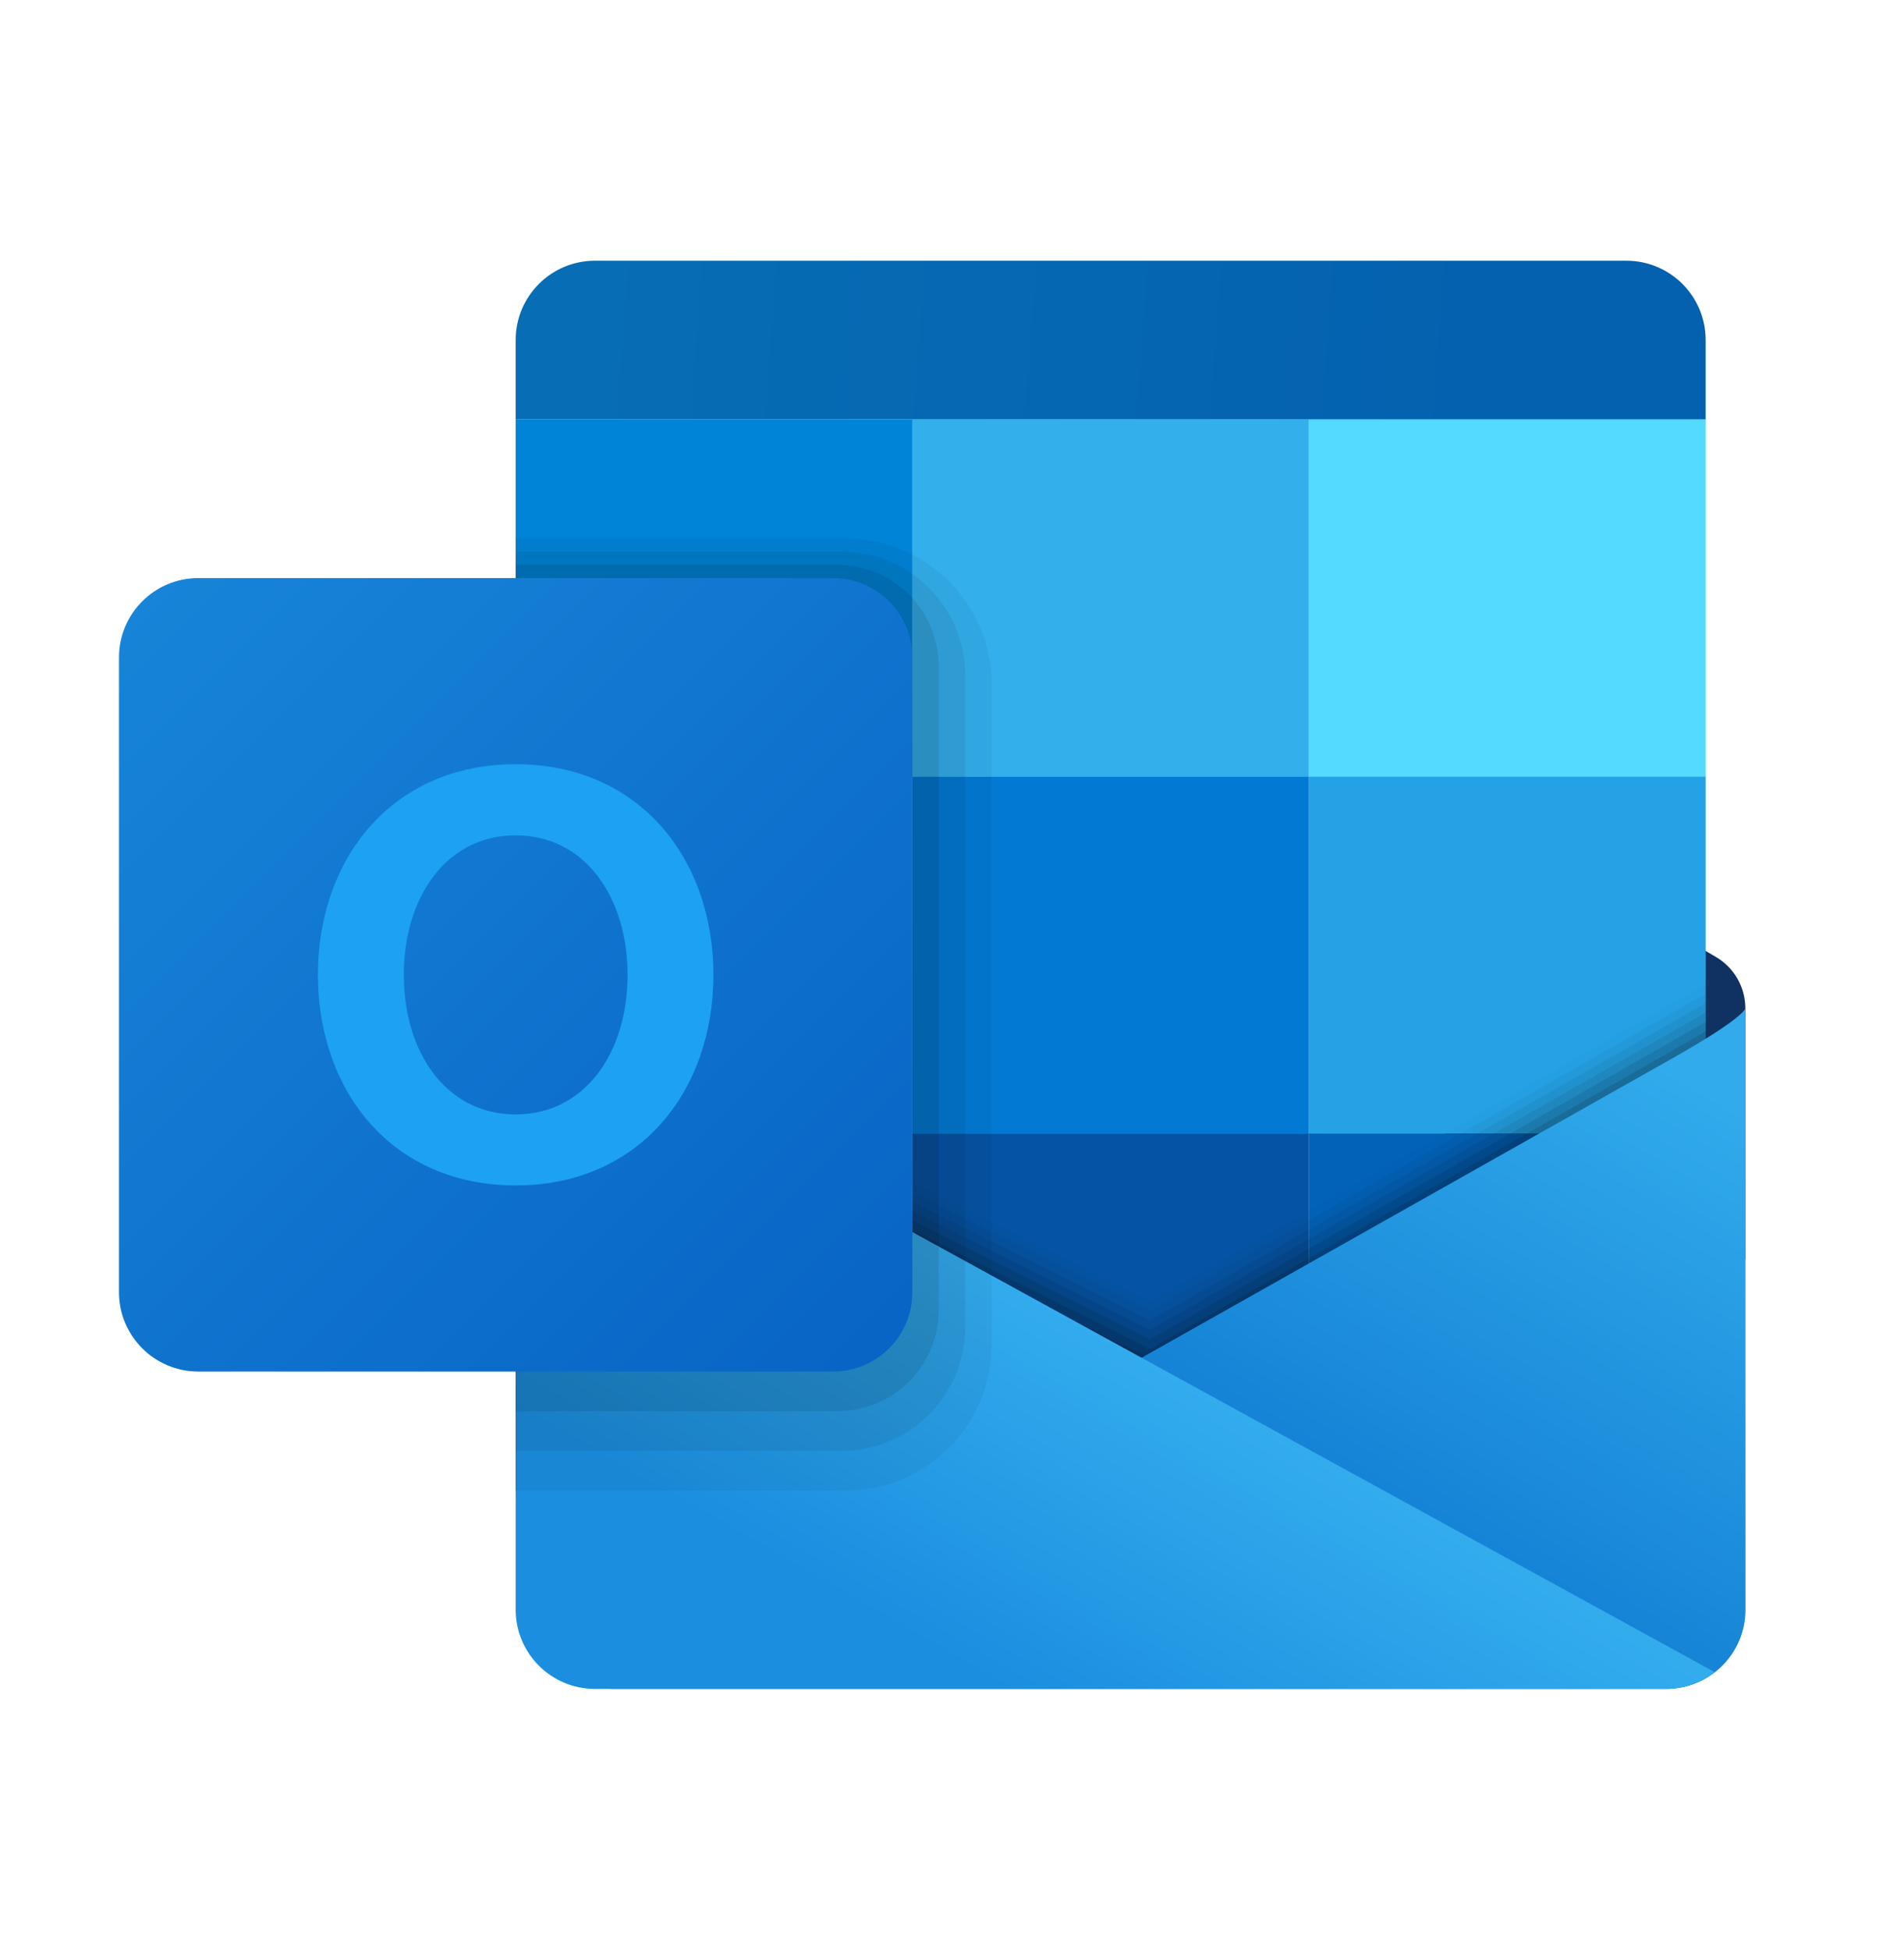 <svg width="42" height="43" viewBox="0 0 42 43" fill="none" xmlns="http://www.w3.org/2000/svg">
    <path
        d="M37.848 21.104L31.889 17.633V27.777H38.5V22.238C38.5 21.77 38.251 21.339 37.848 21.104Z"
        fill="#103262" />
    <path d="M11.375 9.25H20.125V17.125H11.375V9.25Z" fill="#0084D7" />
    <path d="M20.125 9.25H28.875V17.125H20.125V9.25Z" fill="#33AFEC" />
    <path d="M28.875 9.25H37.625V17.125H28.875V9.25Z" fill="#54DAFF" />
    <path d="M20.125 17.125H28.875V25H20.125V17.125Z" fill="#027AD4" />
    <path d="M20.125 25H28.875V32.875H20.125V25Z" fill="#0553A4" />
    <path d="M28.875 17.125H37.625V25H28.875V17.125Z" fill="#25A2E5" />
    <path d="M28.875 25H37.625V32.875H28.875V25Z" fill="#0262B8" />
    <path opacity="0.019" d="M11.375 32.875H37.625V21.708L25.366 28.708L11.375 21.708V32.875Z"
        fill="black" />
    <path opacity="0.038" d="M11.375 32.875H37.625V21.916L25.366 28.916L11.375 21.916V32.875Z"
        fill="black" />
    <path opacity="0.057" d="M11.375 32.875H37.625V22.125L25.366 29.125L11.375 22.125V32.875Z"
        fill="black" />
    <path opacity="0.076" d="M11.375 32.875H37.625V22.333L25.366 29.333L11.375 22.333V32.875Z"
        fill="black" />
    <path opacity="0.095" d="M11.375 32.875H37.625V22.541L25.366 29.541L11.375 22.541V32.875Z"
        fill="black" />
    <path opacity="0.114" d="M11.375 32.875H37.625V22.75L25.366 29.75L11.375 22.75V32.875Z"
        fill="black" />
    <path opacity="0.133" d="M11.375 32.875H37.625V22.959L25.366 29.959L11.375 22.959V32.875Z"
        fill="black" />
    <path opacity="0.152" d="M11.375 32.875H37.625V23.167L25.366 30.167L11.375 23.167V32.875Z"
        fill="black" />
    <path opacity="0.171" d="M11.375 32.875H37.625V23.375L25.366 30.375L11.375 23.375V32.875Z"
        fill="black" />
    <path opacity="0.191" d="M11.375 32.875H37.625V23.584L25.366 30.584L11.375 23.584V32.875Z"
        fill="black" />
    <path opacity="0.209" d="M11.375 32.875H37.625V23.791L25.366 30.791L11.375 23.791V32.875Z"
        fill="black" />
    <path opacity="0.229" d="M11.375 32.875H37.625V24L25.366 31L11.375 24V32.875Z"
        fill="black" />
    <path opacity="0.248" d="M11.375 32.875H37.625V24.208L25.366 31.208L11.375 24.208V32.875Z"
        fill="black" />
    <path opacity="0.267" d="M11.375 32.875H37.625V24.416L25.366 31.416L11.375 24.416V32.875Z"
        fill="black" />
    <path opacity="0.286" d="M11.375 32.875H37.625V24.625L25.366 31.625L11.375 24.625V32.875Z"
        fill="black" />
    <path opacity="0.305" d="M11.375 32.875H37.625V24.834L25.366 31.834L11.375 24.834V32.875Z"
        fill="black" />
    <path opacity="0.324" d="M11.375 32.875H37.625V25.042L25.366 32.042L11.375 25.042V32.875Z"
        fill="black" />
    <path opacity="0.343" d="M11.375 32.875H37.625V25.25L25.366 32.25L11.375 25.25V32.875Z"
        fill="black" />
    <path opacity="0.362" d="M11.375 32.875H37.625V25.459L25.366 32.459L11.375 25.459V32.875Z"
        fill="black" />
    <path opacity="0.381" d="M11.375 32.875H37.625V25.667L25.366 32.667L11.375 25.667V32.875Z"
        fill="black" />
    <path opacity="0.4" d="M11.375 32.875H37.625V25.875L25.366 32.875L11.375 25.875V32.875Z"
        fill="black" />
    <path
        d="M13.511 37.25H36.753C37.719 37.25 38.502 36.472 38.503 35.505C38.506 31.549 38.5 22.238 38.5 22.238C38.5 22.238 38.494 22.432 36.968 23.298C35.442 24.164 12.901 36.87 12.901 36.87C12.901 36.87 13.106 37.25 13.511 37.25Z"
        fill="url(#paint0_linear_1413_11251)" />
    <path
        d="M37.625 9.25H11.375V7.5C11.375 6.533 12.158 5.75 13.125 5.75H35.875C36.842 5.75 37.625 6.533 37.625 7.5V9.25Z"
        fill="url(#paint1_linear_1413_11251)" />
    <path
        d="M11.375 22.375V35.5C11.375 36.467 12.158 37.25 13.125 37.25H26.25H36.754C37.158 37.25 37.526 37.108 37.822 36.878L11.375 22.375Z"
        fill="url(#paint2_linear_1413_11251)" />
    <path opacity="0.05"
        d="M18.654 11.875H11.375V32.875H18.654C20.433 32.875 21.875 31.433 21.875 29.654V15.096C21.875 13.317 20.433 11.875 18.654 11.875Z"
        fill="black" />
    <path opacity="0.07"
        d="M18.561 32H11.375V12.166H18.561C20.07 12.166 21.292 13.389 21.292 14.897V29.269C21.291 30.777 20.069 32 18.561 32Z"
        fill="black" />
    <path opacity="0.09"
        d="M18.468 31.125H11.375V12.459H18.468C19.705 12.459 20.708 13.461 20.708 14.699V28.885C20.709 30.122 19.705 31.125 18.468 31.125Z"
        fill="black" />
    <path
        d="M18.375 30.25H4.375C3.408 30.25 2.625 29.467 2.625 28.5V14.5C2.625 13.533 3.408 12.75 4.375 12.75H18.375C19.342 12.75 20.125 13.533 20.125 14.5V28.5C20.125 29.467 19.342 30.25 18.375 30.25Z"
        fill="url(#paint3_linear_1413_11251)" />
    <path
        d="M11.375 16.855C8.653 16.855 7.013 18.935 7.013 21.5C7.013 24.066 8.647 26.145 11.375 26.145C14.104 26.145 15.737 24.066 15.737 21.501C15.737 18.935 14.097 16.855 11.375 16.855ZM11.375 24.578C9.831 24.578 8.908 23.2 8.908 21.501C8.908 19.802 9.835 18.424 11.375 18.424C12.915 18.424 13.843 19.803 13.843 21.501C13.843 23.199 12.919 24.578 11.375 24.578Z"
        fill="#1DA1F2" />
    <defs>
        <linearGradient id="paint0_linear_1413_11251" x1="34.059" y1="21.987" x2="28.25"
            y2="32.021" gradientUnits="userSpaceOnUse">
            <stop stop-color="#31ABEC" />
            <stop offset="1" stop-color="#1582D5" />
        </linearGradient>
        <linearGradient id="paint1_linear_1413_11251" x1="11.957" y1="6.618" x2="36.124"
            y2="8.44" gradientUnits="userSpaceOnUse">
            <stop offset="0.042" stop-color="#076DB4" />
            <stop offset="0.85" stop-color="#0461AF" />
        </linearGradient>
        <linearGradient id="paint2_linear_1413_11251" x1="24.634" y1="29.566" x2="20.683"
            y2="36.462" gradientUnits="userSpaceOnUse">
            <stop stop-color="#33ACEE" />
            <stop offset="1" stop-color="#1B8EDF" />
        </linearGradient>
        <linearGradient id="paint3_linear_1413_11251" x1="3.089" y1="13.214" x2="19.609"
            y2="29.734" gradientUnits="userSpaceOnUse">
            <stop stop-color="#1784D8" />
            <stop offset="1" stop-color="#0864C5" />
        </linearGradient>
    </defs>
</svg>
    